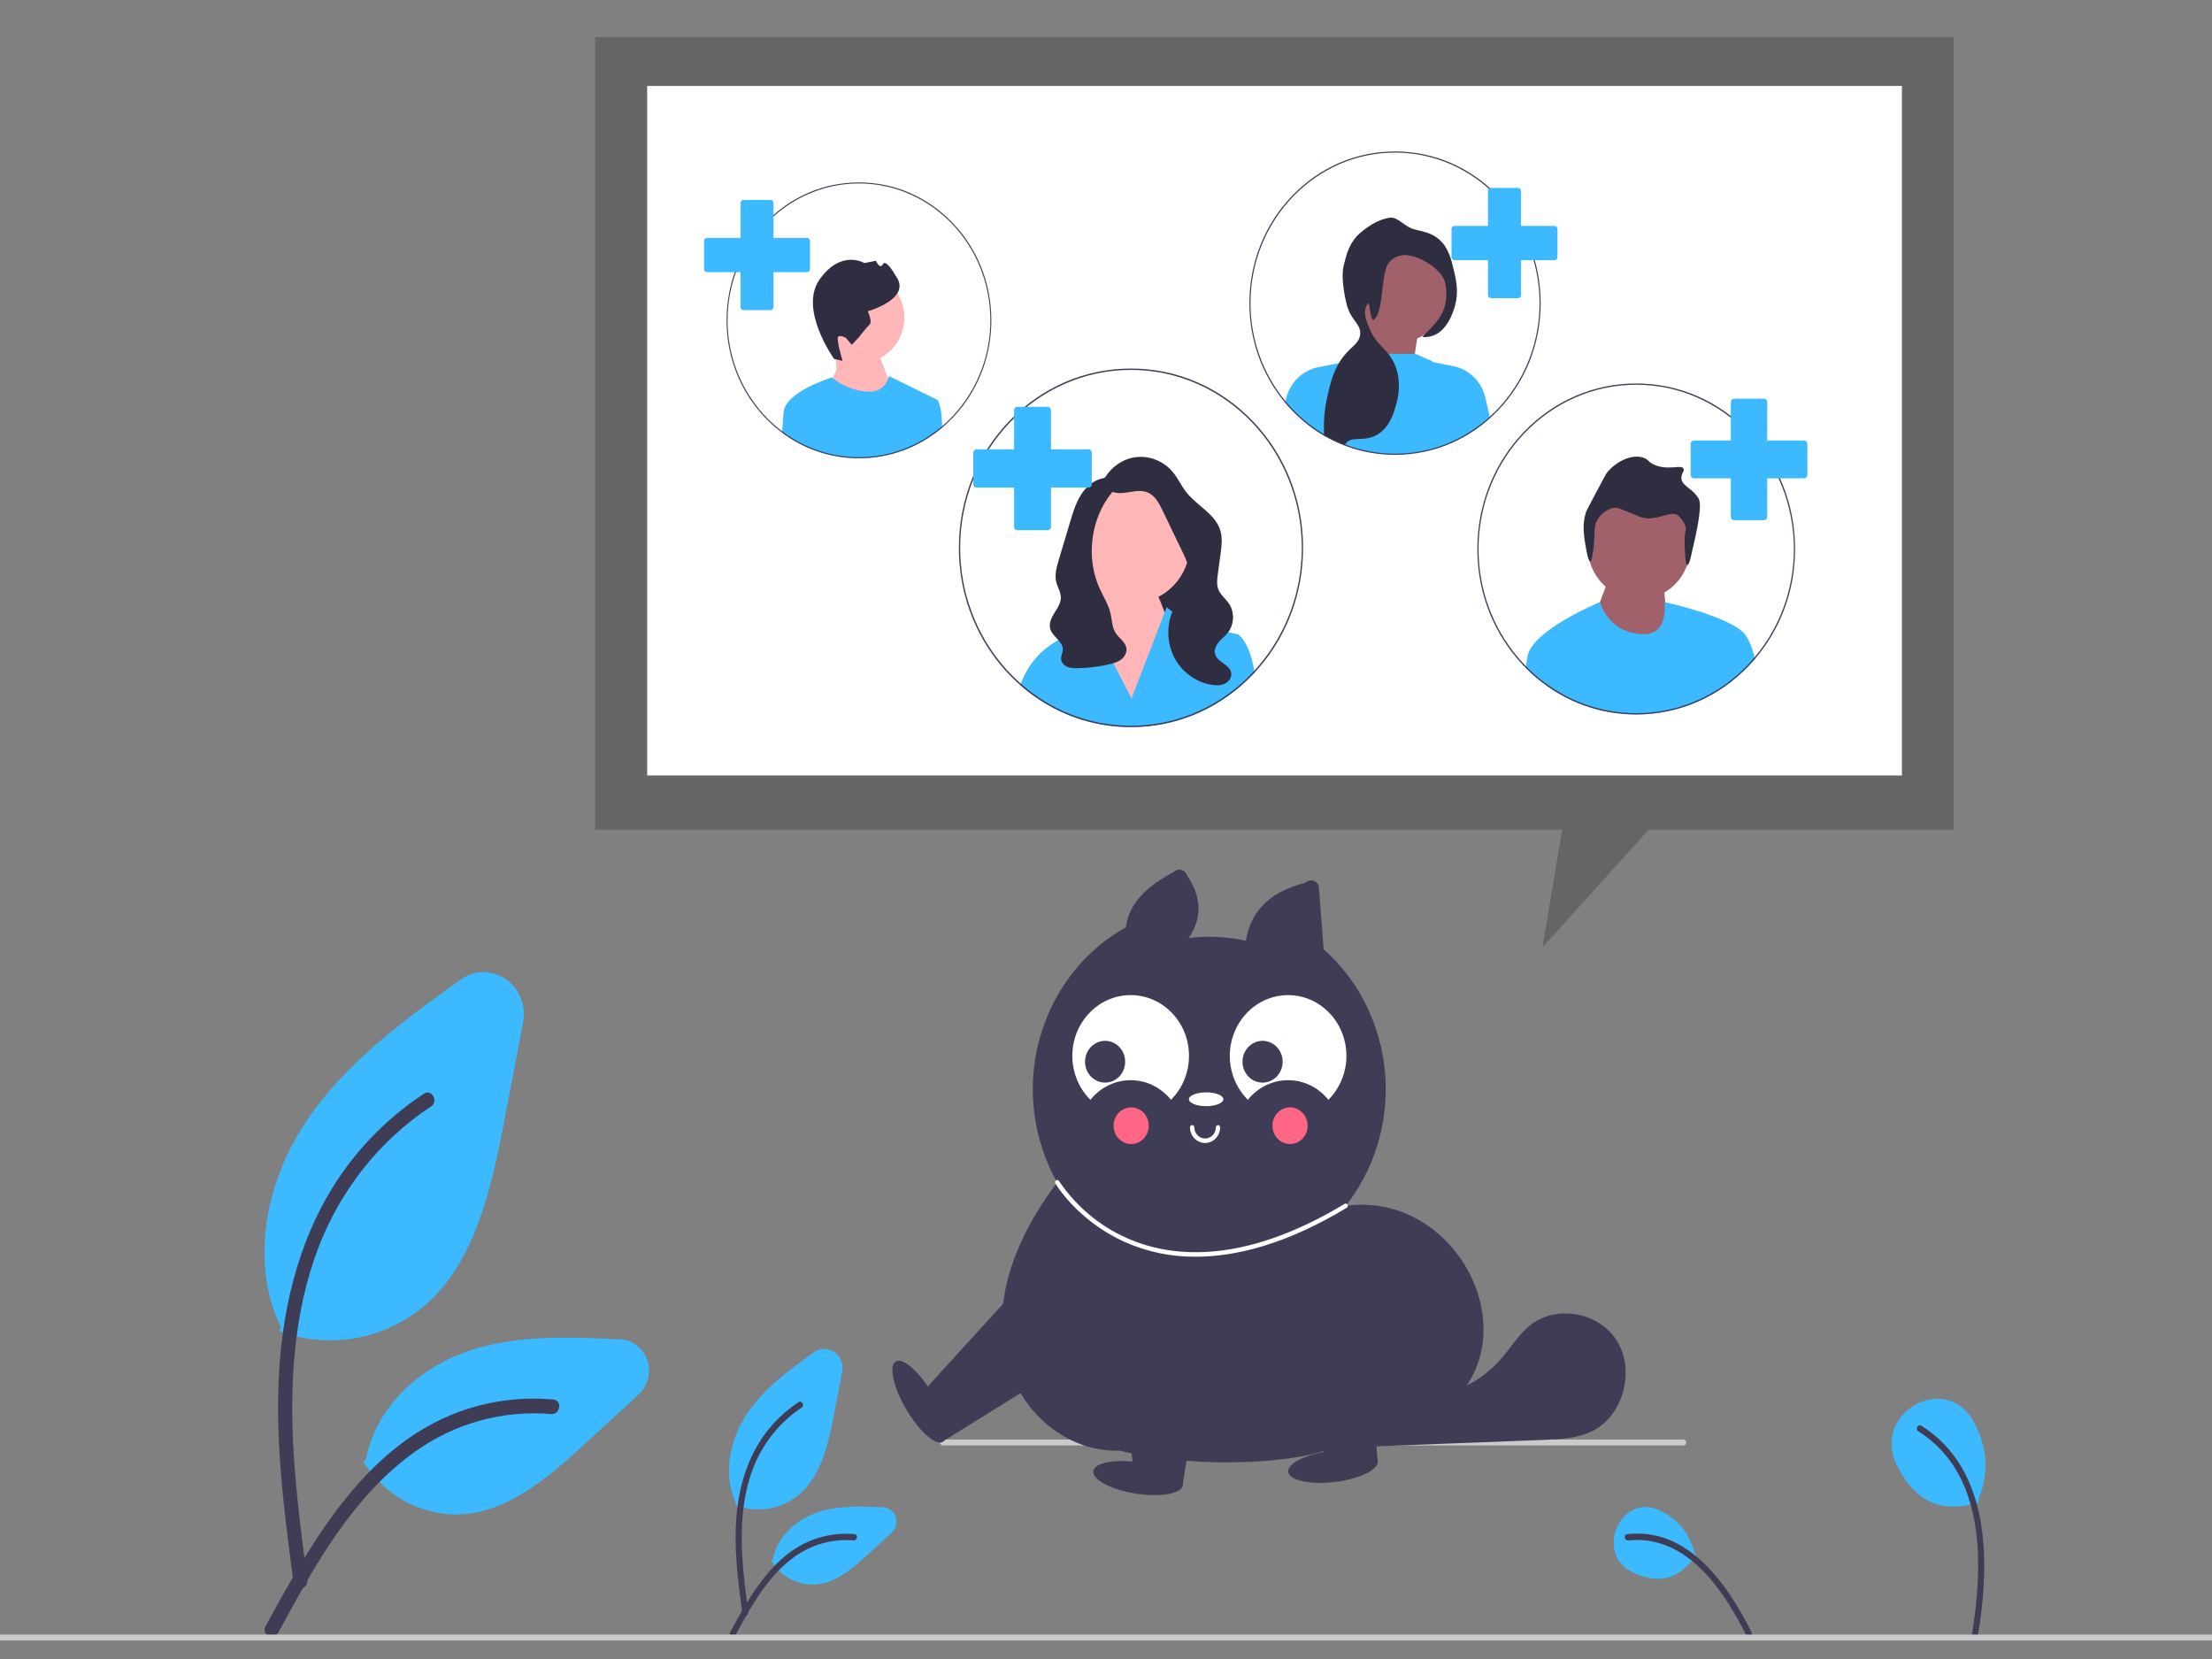 <?xml version="1.0" encoding="UTF-8" standalone="no" ?>
<!DOCTYPE svg PUBLIC "-//W3C//DTD SVG 1.1//EN" "http://www.w3.org/Graphics/SVG/1.1/DTD/svg11.dtd">
<svg xmlns="http://www.w3.org/2000/svg" xmlns:xlink="http://www.w3.org/1999/xlink" version="1.1" width="640" height="480" viewBox="0 0 640 480" xml:space="preserve">
<rect x="0" y="0" width="640" height="480" fill="#808080" stroke="none"/>
<desc>Created with Fabric.js 3.6.6</desc>
<defs>
</defs>
<g transform="matrix(0.72 0 0 0.75 321.43 156.95)"  >
<g style=""   >
		<g transform="matrix(1 0 0 1 0 0)" id="867155"  >
<rect style="stroke: none; stroke-width: 1; stroke-dasharray: none; stroke-linecap: butt; stroke-dashoffset: 0; stroke-linejoin: miter; stroke-miterlimit: 4; fill: rgb(255,255,255); fill-rule: nonzero; opacity: 1; visibility: hidden;" vector-effect="non-scaling-stroke"  x="-540" y="-540" rx="0" ry="0" width="1080" height="1080" />
</g>
		<g transform="matrix(1.14 0 0 1.14 -288.03 236.8)"  >
<path style="stroke: none; stroke-width: 1; stroke-dasharray: none; stroke-linecap: butt; stroke-dashoffset: 0; stroke-linejoin: miter; stroke-miterlimit: 4; fill: rgb(60,185,255); fill-rule: nonzero; opacity: 1;" vector-effect="non-scaling-stroke"  transform=" translate(-349.04, -416.39)" d="M 326.441 478.691 C 320.534 478.696 314.668 477.701 309.094 475.746 L 308.679 475.601 L 309.021 474.002 C 298.932 454.241 302.416 427.082 317.92 404.75 C 332.024 384.433 353.504 369.643 372.453 356.597 L 372.453 356.597 C 377.225 353.311 383.512 353.245 388.351 356.431 C 393.19 359.617 395.614 365.418 394.482 371.099 L 387.783 404.724 C 382.906 429.209 377.107 452.38 359.944 466.785 C 350.483 474.498 338.647 478.704 326.441 478.691 Z" stroke-linecap="round" />
</g>
		<g transform="matrix(1.14 0 0 1.14 -303.27 307.86)"  >
<path style="stroke: none; stroke-width: 1; stroke-dasharray: none; stroke-linecap: butt; stroke-dashoffset: 0; stroke-linejoin: miter; stroke-miterlimit: 4; fill: rgb(63,61,86); fill-rule: nonzero; opacity: 1;" vector-effect="non-scaling-stroke"  transform=" translate(-335.66, -478.71)" d="M 313.563 560.805 C 310.055 535.252 306.447 509.369 308.913 483.543 C 311.098 460.605 318.096 438.206 332.343 419.833 C 339.905 410.101 349.107 401.762 359.535 395.192 C 362.253 393.476 364.756 397.784 362.049 399.493 C 344.006 410.895 330.05 427.733 322.193 447.579 C 313.516 469.648 312.123 493.706 313.617 517.149 C 314.521 531.326 316.441 545.41 318.369 559.478 C 318.685 560.798 317.924 562.137 316.628 562.542 C 315.303 562.899 313.937 562.123 313.564 560.801 Z" stroke-linecap="round" />
</g>
		<g transform="matrix(1.14 0 0 1.14 -243.02 340.87)"  >
<path style="stroke: none; stroke-width: 1; stroke-dasharray: none; stroke-linecap: butt; stroke-dashoffset: 0; stroke-linejoin: miter; stroke-miterlimit: 4; fill: rgb(60,185,255); fill-rule: nonzero; opacity: 1;" vector-effect="non-scaling-stroke"  transform=" translate(-388.5, -507.67)" d="M 370.916 537.599 C 357.826 537.565 345.619 530.99 338.39 520.077 L 338.147 519.708 L 339.12 518.883 C 342.047 502.79 356.225 488.42 375.296 482.238 C 392.627 476.621 411.825 477.539 428.757 478.353 L 428.757 478.353 C 433.071 478.559 436.828 481.359 438.259 485.433 C 439.69 489.507 438.509 494.043 435.271 496.9 L 416.352 513.606 C 402.558 525.789 388.808 536.79 372.284 537.573 C 371.828 537.59 371.37 537.599 370.916 537.599 Z" stroke-linecap="round" />
</g>
		<g transform="matrix(1.14 0 0 1.14 -280.92 376.15)"  >
<path style="stroke: none; stroke-width: 1; stroke-dasharray: none; stroke-linecap: butt; stroke-dashoffset: 0; stroke-linejoin: miter; stroke-miterlimit: 4; fill: rgb(63,61,86); fill-rule: nonzero; opacity: 1;" vector-effect="non-scaling-stroke"  transform=" translate(-355.26, -538.62)" d="M 303.649 575.494 C 320.534 545.617 340.118 512.412 375.115 501.798 C 384.845 498.857 395.048 497.804 405.173 498.694 C 408.365 498.97 407.568 503.889 404.383 503.615 C 387.409 502.206 370.469 506.688 356.413 516.306 C 342.887 525.513 332.355 538.313 323.442 551.886 C 317.982 560.201 313.091 568.868 308.2 577.523 C 306.638 580.289 302.068 578.292 303.649 575.494 Z" stroke-linecap="round" />
</g>
		<g transform="matrix(1.14 0 0 1.14 -130.68 342.08)"  >
<path style="stroke: none; stroke-width: 1; stroke-dasharray: none; stroke-linecap: butt; stroke-dashoffset: 0; stroke-linejoin: miter; stroke-miterlimit: 4; fill: rgb(60,185,255); fill-rule: nonzero; opacity: 1;" vector-effect="non-scaling-stroke"  transform=" translate(-487.05, -508.73)" d="M 477.299 535.904 C 474.718 535.907 472.154 535.471 469.718 534.617 L 469.303 534.472 L 469.482 533.636 C 465.137 525.023 466.661 513.235 473.389 503.545 C 479.505 494.733 488.799 488.335 496.997 482.69 L 496.997 482.69 C 499.152 481.207 501.991 481.177 504.176 482.616 C 506.361 484.054 507.456 486.674 506.945 489.239 L 504.054 503.752 C 501.938 514.372 499.42 524.424 491.942 530.699 C 487.808 534.071 482.634 535.91 477.299 535.904 Z" stroke-linecap="round" />
</g>
		<g transform="matrix(1.14 0 0 1.14 -137.27 372.74)"  >
<path style="stroke: none; stroke-width: 1; stroke-dasharray: none; stroke-linecap: butt; stroke-dashoffset: 0; stroke-linejoin: miter; stroke-miterlimit: 4; fill: rgb(63,61,86); fill-rule: nonzero; opacity: 1;" vector-effect="non-scaling-stroke"  transform=" translate(-481.28, -535.63)" d="M 471.741 571.061 C 470.227 560.032 468.67 548.861 469.734 537.714 C 470.678 527.815 473.698 518.147 479.847 510.217 C 483.111 506.017 487.082 502.418 491.583 499.582 C 492.756 498.842 493.836 500.701 492.668 501.439 C 484.881 506.36 478.857 513.627 475.466 522.193 C 471.721 531.717 471.12 542.101 471.765 552.219 C 472.155 558.338 472.983 564.417 473.815 570.488 C 473.952 571.058 473.624 571.636 473.064 571.81 C 472.492 571.965 471.903 571.63 471.742 571.059 Z" stroke-linecap="round" />
</g>
		<g transform="matrix(1.14 0 0 1.14 -111.32 386.98)"  >
<path style="stroke: none; stroke-width: 1; stroke-dasharray: none; stroke-linecap: butt; stroke-dashoffset: 0; stroke-linejoin: miter; stroke-miterlimit: 4; fill: rgb(60,185,255); fill-rule: nonzero; opacity: 1;" vector-effect="non-scaling-stroke"  transform=" translate(-504.04, -548.13)" d="M 496.496 561.329 C 490.75 561.315 485.392 558.429 482.219 553.639 L 481.976 553.27 L 482.511 552.815 C 483.833 545.809 490.009 539.567 498.298 536.881 C 505.828 534.44 514.138 534.838 521.473 535.19 C 523.45 535.285 525.172 536.568 525.828 538.436 C 526.484 540.304 525.943 542.382 524.459 543.692 L 516.293 550.902 C 510.3 556.195 504.323 560.976 497.1 561.317 C 496.898 561.325 496.697 561.329 496.496 561.329 Z" stroke-linecap="round" />
</g>
		<g transform="matrix(1.14 0 0 1.14 -127.61 402.21)"  >
<path style="stroke: none; stroke-width: 1; stroke-dasharray: none; stroke-linecap: butt; stroke-dashoffset: 0; stroke-linejoin: miter; stroke-miterlimit: 4; fill: rgb(63,61,86); fill-rule: nonzero; opacity: 1;" vector-effect="non-scaling-stroke"  transform=" translate(-489.74, -561.49)" d="M 467.462 577.4 C 474.75 564.505 483.203 550.174 498.307 545.594 C 502.507 544.324 506.91 543.87 511.28 544.254 C 512.658 544.373 512.314 546.496 510.939 546.378 C 503.613 545.769 496.302 547.704 490.235 551.855 C 484.397 555.829 479.852 561.353 476.005 567.211 C 473.648 570.8 471.538 574.541 469.427 578.276 C 468.752 579.47 466.78 578.608 467.462 577.4 Z" stroke-linecap="round" />
</g>
		<g transform="matrix(1.14 0 0 1.14 332.56 351.16)"  >
<path style="stroke: none; stroke-width: 1; stroke-dasharray: none; stroke-linecap: butt; stroke-dashoffset: 0; stroke-linejoin: miter; stroke-miterlimit: 4; fill: rgb(60,185,255); fill-rule: nonzero; opacity: 1;" vector-effect="non-scaling-stroke"  transform=" translate(-893.4, -516.71)" d="M 898.666 534.938 C 890.018 534.938 883.426 530.268 878.651 520.821 C 874.074 511.765 878.821 503.945 885.169 500.513 C 891.531 497.072 900.692 497.382 905.771 506.186 L 905.771 506.186 C 910.721 514.765 911.289 523.656 907.46 532.617 L 907.649 533.497 L 907.2 533.626 C 904.43 534.459 901.558 534.9 898.666 534.938 Z" stroke-linecap="round" />
</g>
		<g transform="matrix(1.14 0 0 1.14 337.4 381.84)"  >
<path style="stroke: none; stroke-width: 1; stroke-dasharray: none; stroke-linecap: butt; stroke-dashoffset: 0; stroke-linejoin: miter; stroke-miterlimit: 4; fill: rgb(63,61,86); fill-rule: nonzero; opacity: 1;" vector-effect="non-scaling-stroke"  transform=" translate(-897.64, -543.61)" d="M 907.205 579.061 C 911.627 554.047 911.906 522.366 887.362 507.582 C 886.19 506.842 885.11 508.701 886.278 509.439 C 909.975 523.771 909.271 554.377 905.13 578.488 C 904.996 579.052 905.332 579.621 905.891 579.775 C 906.45 579.929 907.03 579.612 907.204 579.059 Z" stroke-linecap="round" />
</g>
		<g transform="matrix(1.14 0 0 1.14 218.61 385.96)"  >
<path style="stroke: none; stroke-width: 1; stroke-dasharray: none; stroke-linecap: butt; stroke-dashoffset: 0; stroke-linejoin: miter; stroke-miterlimit: 4; fill: rgb(60,185,255); fill-rule: nonzero; opacity: 1;" vector-effect="non-scaling-stroke"  transform=" translate(-793.45, -547.22)" d="M 794.383 559.358 C 791.293 559.275 788.26 558.511 785.499 557.121 C 778.541 553.856 777.785 546.997 780.026 542.006 C 782.243 537.07 787.814 533.125 794.808 536.128 C 801.161 538.66 805.873 544.142 807.421 550.804 L 807.991 551.286 L 807.71 551.663 C 803.881 556.803 799.477 559.358 794.383 559.358 Z" stroke-linecap="round" />
</g>
		<g transform="matrix(1.14 0 0 1.14 232.02 402.18)"  >
<path style="stroke: none; stroke-width: 1; stroke-dasharray: none; stroke-linecap: butt; stroke-dashoffset: 0; stroke-linejoin: miter; stroke-miterlimit: 4; fill: rgb(63,61,86); fill-rule: nonzero; opacity: 1;" vector-effect="non-scaling-stroke"  transform=" translate(-805.21, -561.45)" d="M 827.484 577.4 C 818.775 560.728 804.867 541.874 783.665 544.255 C 782.288 544.373 782.632 546.496 784.007 546.378 C 804.146 544.294 817.249 562.406 825.519 578.277 C 826.194 579.47 828.166 578.608 827.484 577.4 Z" stroke-linecap="round" />
</g>
		<g transform="matrix(1.14 0 0 1.14 -1.95 422.46)"  >
<path style="stroke: none; stroke-width: 1; stroke-dasharray: none; stroke-linecap: butt; stroke-dashoffset: 0; stroke-linejoin: miter; stroke-miterlimit: 4; fill: rgb(202,202,202); fill-rule: nonzero; opacity: 1;" vector-effect="non-scaling-stroke"  transform=" translate(-599.97, -579.24)" d="M 991.473 580.242 L 208.473 580.242 C 207.921 580.242 207.473 579.794 207.473 579.242 C 207.473 578.69 207.921 578.242 208.473 578.242 L 991.473 578.242 C 992.025 578.242 992.473 578.69 992.473 579.242 C 992.473 579.794 992.025 580.242 991.473 580.242 Z" stroke-linecap="round" />
</g>
		<g transform="matrix(1.14 0 0 1.14 81.27 347.22)"  >
<path style="stroke: none; stroke-width: 1; stroke-dasharray: none; stroke-linecap: butt; stroke-dashoffset: 0; stroke-linejoin: miter; stroke-miterlimit: 4; fill: rgb(202,202,202); fill-rule: nonzero; opacity: 1;" vector-effect="non-scaling-stroke"  transform=" translate(-672.97, -513.24)" d="M 803.473 514.242 L 542.473 514.242 C 541.921 514.242 541.473 513.794 541.473 513.242 C 541.473 512.69 541.921 512.242 542.473 512.242 L 803.473 512.242 C 804.025 512.242 804.473 512.69 804.473 513.242 C 804.473 513.794 804.025 514.242 803.473 514.242 Z" stroke-linecap="round" />
</g>
		<g transform="matrix(1.14 0 0 1.14 39.52 204.04)"  >
<path style="stroke: none; stroke-width: 1; stroke-dasharray: none; stroke-linecap: butt; stroke-dashoffset: 0; stroke-linejoin: miter; stroke-miterlimit: 4; fill: rgb(63,61,86); fill-rule: nonzero; opacity: 1;" vector-effect="non-scaling-stroke"  transform=" translate(-636.35, -387.66)" d="M 676.659 346.33 L 674.941 324.939 C 674.61 324.011 673.831 323.314 672.872 323.089 C 671.913 322.864 670.905 323.142 670.197 323.826 C 656.405 327.21 650.84 334.41 649.246 343.453 C 642.628 342.05 635.824 341.744 629.107 342.547 C 633.955 335.646 633.621 328.613 628.578 321.46 C 628.289 320.508 627.534 319.771 626.576 319.506 C 625.618 319.242 624.591 319.486 623.855 320.154 C 614.527 324.869 608.002 330.745 606.951 338.887 C 582.902 351.784 570.068 378.849 575.3 405.631 C 580.533 432.413 602.61 452.658 629.744 455.556 C 656.879 458.453 682.733 443.327 693.503 418.253 C 704.272 393.18 697.442 364.015 676.659 346.33 Z" stroke-linecap="round" />
</g>
		<g transform="matrix(1.14 0 0 1.14 52.97 300.85)"  >
<path style="stroke: none; stroke-width: 1; stroke-dasharray: none; stroke-linecap: butt; stroke-dashoffset: 0; stroke-linejoin: miter; stroke-miterlimit: 4; fill: rgb(63,61,86); fill-rule: nonzero; opacity: 1;" vector-effect="non-scaling-stroke"  transform=" translate(-648.14, -472.57)" d="M 684.426 433.14 C 734.841 426.673 763.201 508.907 681.869 513.488 C 676.879 518.963 637.766 523.542 604.619 515.983 C 574.866 517.175 541.044 478.257 582.752 425.177 Z" stroke-linecap="round" />
</g>
		<g transform="matrix(1.14 0 0 1.14 56.83 327.55)"  >
<polyline style="stroke: none; stroke-width: 1; stroke-dasharray: none; stroke-linecap: butt; stroke-dashoffset: 0; stroke-linejoin: miter; stroke-miterlimit: 4; fill: rgb(63,61,86); fill-rule: nonzero; opacity: 1;" vector-effect="non-scaling-stroke"  points="-17.44,-20.42 -17.44,21.18 2.01,21.18 17.44,-21.18 " />
</g>
		<g transform="matrix(1.14 0 0 1.14 114.58 335.44)"  >
<path style="stroke: none; stroke-width: 1; stroke-dasharray: none; stroke-linecap: butt; stroke-dashoffset: 0; stroke-linejoin: miter; stroke-miterlimit: 4; fill: rgb(63,61,86); fill-rule: nonzero; opacity: 1;" vector-effect="non-scaling-stroke"  transform=" translate(-702.19, -502.91)" d="M 703.574 503.145 C 703.467 502.992 703.389 502.831 703.296 502.674 Q 702.054 502.719 700.811 502.765 Z" stroke-linecap="round" />
</g>
		<g transform="matrix(1.14 0 0 1.14 153.93 323.14)"  >
<path style="stroke: none; stroke-width: 1; stroke-dasharray: none; stroke-linecap: butt; stroke-dashoffset: 0; stroke-linejoin: miter; stroke-miterlimit: 4; fill: rgb(63,61,86); fill-rule: nonzero; opacity: 1;" vector-effect="non-scaling-stroke"  transform=" translate(-736.71, -492.12)" d="M 780.209 479.107 C 774 469.183 758.808 466.426 749.508 473.535 C 745.311 476.743 742.482 481.38 738.897 485.259 C 732.865 491.744 724.821 496.001 716.067 497.342 C 709.973 498.256 703.528 497.76 697.9 500.269 C 692.443 502.702 688.326 509.648 691.296 514.674 Q 722.717 513.516 754.138 512.358 C 760.164 512.136 766.405 511.861 771.794 509.154 C 782.254 503.899 786.418 489.031 780.209 479.107 Z" stroke-linecap="round" />
</g>
		<g transform="matrix(1.14 0 0 1.14 36.37 260.75)"  >
<path style="stroke: none; stroke-width: 1; stroke-dasharray: none; stroke-linecap: butt; stroke-dashoffset: 0; stroke-linejoin: miter; stroke-miterlimit: 4; fill: rgb(255,255,255); fill-rule: nonzero; opacity: 1;" vector-effect="non-scaling-stroke"  transform=" translate(-633.59, -437.39)" d="M 631.565 450.362 C 622.961 450.44 614.434 448.739 606.519 445.364 C 589.994 438.191 582.42 426.085 582.106 425.574 C 581.891 425.217 582.003 424.754 582.358 424.536 C 582.713 424.318 583.177 424.426 583.398 424.779 C 589.385 433.282 597.629 439.941 607.2 444.006 C 622.081 450.439 647.493 453.663 684.045 432.484 C 684.279 432.347 684.569 432.346 684.804 432.481 C 685.039 432.617 685.184 432.867 685.185 433.138 C 685.185 433.409 685.04 433.66 684.806 433.796 L 684.806 433.796 C 663.349 446.229 645.633 450.362 631.565 450.362 Z" stroke-linecap="round" />
</g>
		<g transform="matrix(1.14 0 0 1.14 37.82 228.21)"  >
<path style="stroke: none; stroke-width: 1; stroke-dasharray: none; stroke-linecap: butt; stroke-dashoffset: 0; stroke-linejoin: miter; stroke-miterlimit: 4; fill: rgb(255,255,255); fill-rule: nonzero; opacity: 1;" vector-effect="non-scaling-stroke"  transform=" translate(-634.85, -408.84)" d="M 634.854 411.875 C 631.924 411.872 629.549 409.497 629.546 406.567 C 629.548 406.149 629.887 405.812 630.304 405.812 C 630.722 405.812 631.06 406.149 631.063 406.567 C 631.066 408.658 632.762 410.352 634.854 410.352 C 636.946 410.352 638.642 408.658 638.646 406.567 C 638.648 406.149 638.987 405.812 639.404 405.812 C 639.821 405.812 640.16 406.149 640.162 406.567 C 640.159 409.497 637.784 411.872 634.854 411.875 Z" stroke-linecap="round" />
</g>
		<g transform="matrix(1.14 0 0 1.14 38.25 214.8)"  >
<ellipse style="stroke: none; stroke-width: 1; stroke-dasharray: none; stroke-linecap: butt; stroke-dashoffset: 0; stroke-linejoin: miter; stroke-miterlimit: 4; fill: rgb(255,255,255); fill-rule: nonzero; opacity: 1;" vector-effect="non-scaling-stroke"  cx="0" cy="0" rx="6.066" ry="2.333" />
</g>
		<g transform="matrix(1.14 0 0 1.14 7.93 194.81)"  >
<path style="stroke: none; stroke-width: 1; stroke-dasharray: none; stroke-linecap: butt; stroke-dashoffset: 0; stroke-linejoin: miter; stroke-miterlimit: 4; fill: rgb(255,255,255); fill-rule: nonzero; opacity: 1;" vector-effect="non-scaling-stroke"  transform=" translate(-608.64, -379.54)" d="M 594.442 397.259 C 597.957 393.052 603.156 390.62 608.638 390.62 C 614.12 390.62 619.319 393.052 622.834 397.259 C 631.046 389.419 631.348 376.406 623.508 368.193 C 615.668 359.981 602.655 359.678 594.442 367.519 C 586.23 375.359 585.928 388.372 593.768 396.584 Q 594.097 396.929 594.442 397.259 Z" stroke-linecap="round" />
</g>
		<g transform="matrix(1.14 0 0 1.14 71.2 194.81)"  >
<path style="stroke: none; stroke-width: 1; stroke-dasharray: none; stroke-linecap: butt; stroke-dashoffset: 0; stroke-linejoin: miter; stroke-miterlimit: 4; fill: rgb(255,255,255); fill-rule: nonzero; opacity: 1;" vector-effect="non-scaling-stroke"  transform=" translate(-664.15, -379.54)" d="M 649.95 397.259 C 653.464 393.052 658.663 390.62 664.145 390.62 C 669.627 390.62 674.827 393.052 678.341 397.259 C 684.355 391.517 686.319 382.718 683.316 374.964 C 680.313 367.21 672.935 362.029 664.622 361.836 C 656.309 361.643 648.699 366.477 645.34 374.083 C 641.98 381.689 643.533 390.57 649.275 396.584 L 649.275 396.584 L 649.275 396.584 Q 649.604 396.929 649.95 397.259 Z" stroke-linecap="round" />
</g>
		<g transform="matrix(1.14 0 0 1.14 -2.35 200.32)"  >
<circle style="stroke: none; stroke-width: 1; stroke-dasharray: none; stroke-linecap: butt; stroke-dashoffset: 0; stroke-linejoin: miter; stroke-miterlimit: 4; fill: rgb(63,61,86); fill-rule: nonzero; opacity: 1;" vector-effect="non-scaling-stroke"  cx="0" cy="0" r="7.072" />
</g>
		<g transform="matrix(1.14 0 0 1.14 60.93 200.32)"  >
<circle style="stroke: none; stroke-width: 1; stroke-dasharray: none; stroke-linecap: butt; stroke-dashoffset: 0; stroke-linejoin: miter; stroke-miterlimit: 4; fill: rgb(63,61,86); fill-rule: nonzero; opacity: 1;" vector-effect="non-scaling-stroke"  cx="0" cy="0" r="7.072" />
</g>
		<g transform="matrix(1.14 0 0 1.14 71.97 225)"  >
<circle style="stroke: none; stroke-width: 1; stroke-dasharray: none; stroke-linecap: butt; stroke-dashoffset: 0; stroke-linejoin: miter; stroke-miterlimit: 4; fill: rgb(255,101,132); fill-rule: nonzero; opacity: 1;" vector-effect="non-scaling-stroke"  cx="0" cy="0" r="6.197" />
</g>
		<g transform="matrix(1.14 0 0 1.14 8.13 225)"  >
<circle style="stroke: none; stroke-width: 1; stroke-dasharray: none; stroke-linecap: butt; stroke-dashoffset: 0; stroke-linejoin: miter; stroke-miterlimit: 4; fill: rgb(255,101,132); fill-rule: nonzero; opacity: 1;" vector-effect="non-scaling-stroke"  cx="0" cy="0" r="6.197" />
</g>
		<g transform="matrix(0.97 -0.6 0.6 0.97 -76.97 331.45)"  >
<ellipse style="stroke: none; stroke-width: 1; stroke-dasharray: none; stroke-linecap: butt; stroke-dashoffset: 0; stroke-linejoin: miter; stroke-miterlimit: 4; fill: rgb(63,61,86); fill-rule: nonzero; opacity: 1;" vector-effect="non-scaling-stroke"  cx="0" cy="0" rx="5.308" ry="15.924" />
</g>
		<g transform="matrix(1.14 0 0 1.14 -53.77 317.5)"  >
<polyline style="stroke: none; stroke-width: 1; stroke-dasharray: none; stroke-linecap: butt; stroke-dashoffset: 0; stroke-linejoin: miter; stroke-miterlimit: 4; fill: rgb(63,61,86); fill-rule: nonzero; opacity: 1;" vector-effect="non-scaling-stroke"  points="13.43,-25.38 -20.35,10.21 -11.54,25.38 20.35,6.32 " />
</g>
		<g transform="matrix(0.17 -1.13 1.13 0.17 10.94 360.94)"  >
<ellipse style="stroke: none; stroke-width: 1; stroke-dasharray: none; stroke-linecap: butt; stroke-dashoffset: 0; stroke-linejoin: miter; stroke-miterlimit: 4; fill: rgb(63,61,86); fill-rule: nonzero; opacity: 1;" vector-effect="non-scaling-stroke"  cx="0" cy="0" rx="5.308" ry="15.924" />
</g>
		<g transform="matrix(1.14 0 0 1.14 19.53 333.69)"  >
<polyline style="stroke: none; stroke-width: 1; stroke-dasharray: none; stroke-linecap: butt; stroke-dashoffset: 0; stroke-linejoin: miter; stroke-miterlimit: 4; fill: rgb(63,61,86); fill-rule: nonzero; opacity: 1;" vector-effect="non-scaling-stroke"  points="-14.32,-26.19 -9.08,22.61 8.15,26.19 14.32,-10.93 " />
</g>
		<g transform="matrix(1.13 -0.13 0.13 1.13 89.24 356.45)"  >
<ellipse style="stroke: none; stroke-width: 1; stroke-dasharray: none; stroke-linecap: butt; stroke-dashoffset: 0; stroke-linejoin: miter; stroke-miterlimit: 4; fill: rgb(63,61,86); fill-rule: nonzero; opacity: 1;" vector-effect="non-scaling-stroke"  cx="0" cy="0" rx="15.924" ry="5.308" />
</g>
		<g transform="matrix(1.14 0 0 1.14 87.28 329.28)"  >
<polyline style="stroke: none; stroke-width: 1; stroke-dasharray: none; stroke-linecap: butt; stroke-dashoffset: 0; stroke-linejoin: miter; stroke-miterlimit: 4; fill: rgb(63,61,86); fill-rule: nonzero; opacity: 1;" vector-effect="non-scaling-stroke"  points="-17.47,-22.95 -0.11,22.95 17.47,22.07 14.08,-15.4 " />
</g>
		<g transform="matrix(8.25 0 0 4.62 65.7 -42.07)" id="4477070"  >
<rect style="stroke: rgb(0,0,0); stroke-width: 0; stroke-dasharray: none; stroke-linecap: butt; stroke-dashoffset: 0; stroke-linejoin: miter; stroke-miterlimit: 4; fill: rgb(101,101,101); fill-rule: nonzero; opacity: 1;" vector-effect="non-scaling-stroke"  x="-33.085" y="-33.085" rx="0" ry="0" width="66.17" height="66.17" />
</g>
		<g transform="matrix(-0.56 -0.28 0.54 -1.08 190.9 121.21)" id="afd32c22-f69d-49ac-b828-d43205ccf018"  >
<polygon style="stroke: rgb(0,0,0); stroke-width: 0; stroke-dasharray: none; stroke-linecap: butt; stroke-dashoffset: 0; stroke-linejoin: miter; stroke-miterlimit: 4; fill: rgb(101,101,101); fill-rule: nonzero; opacity: 1;" vector-effect="non-scaling-stroke"  points="-37.43,32.41 0,-32.41 37.43,32.41 " />
</g>
		<g transform="matrix(7.62 0 0 4.02 65.75 -43.11)" id="4"  >
<rect style="stroke: rgb(0,0,0); stroke-width: 0; stroke-dasharray: none; stroke-linecap: butt; stroke-dashoffset: 0; stroke-linejoin: miter; stroke-miterlimit: 4; fill: rgb(255,255,255); fill-rule: nonzero; opacity: 1;" vector-effect="non-scaling-stroke"  x="-33.085" y="-33.085" rx="0" ry="0" width="66.17" height="66.17" />
</g>
		<g transform="matrix(0.24 0 0 0.24 212.22 1.29)"  >
<circle style="stroke: none; stroke-width: 1; stroke-dasharray: none; stroke-linecap: butt; stroke-dashoffset: 0; stroke-linejoin: miter; stroke-miterlimit: 4; fill: rgb(160,97,106); fill-rule: nonzero; opacity: 1;" vector-effect="non-scaling-stroke"  cx="0" cy="0" r="86.349" />
</g>
		<g transform="matrix(0.24 0 0 0.24 209.59 24.71)"  >
<polygon style="stroke: none; stroke-width: 1; stroke-dasharray: none; stroke-linecap: butt; stroke-dashoffset: 0; stroke-linejoin: miter; stroke-miterlimit: 4; fill: rgb(160,97,106); fill-rule: nonzero; opacity: 1;" vector-effect="non-scaling-stroke"  points="-60.5,8.09 -42.5,-37.91 50.5,-51.91 60.5,49.91 -33.5,51.91 -60.5,8.09 " />
</g>
		<g transform="matrix(0.24 0 0 0.24 213.31 -12.17)"  >
<path style="stroke: none; stroke-width: 1; stroke-dasharray: none; stroke-linecap: butt; stroke-dashoffset: 0; stroke-linejoin: miter; stroke-miterlimit: 4; fill: rgb(47,46,65); fill-rule: nonzero; opacity: 1;" vector-effect="non-scaling-stroke"  transform=" translate(-275.3, -204.85)" d="M 357.944 276.861 C 356.824 281.351 354.558 292.041 351.021 292.094 C 348.13 292.136 345.364 245.759 348.251 238.088 C 351.568 229.275 342.852 218.127 336.287 212.405 C 324.483 202.115 298.28 224.209 271.636 214.201 C 270.93 213.936 271.07 213.966 262.657 210.609 C 236.767 200.279 235.406 199.981 233.923 199.834 C 221.372 198.592 206.056 208.862 199.801 221.384 C 193.3 234.401 198.732 245.565 192.618 277.056 C 191.905 280.727 190.786 285.958 189.026 286.035 C 185.808 286.176 182.666 268.987 181.843 264.485 C 178.395 245.623 175.07 227.438 181.843 207.017 C 182.581 204.79 187.134 196.523 196.209 180.079 C 209.284 156.391 215.86 144.502 217.76 142.366 C 231.388 127.04 256.196 113.059 277.023 119.02 C 287.55 122.033 285.663 126.877 298.574 131.591 C 321.582 139.991 341.579 129.718 345.266 136.978 C 347.22 140.824 341.754 143.995 341.675 151.345 C 341.539 163.957 357.489 167.601 366.817 180.079 C 371.831 186.787 380.414 186.859 357.944 276.861 L 357.944 276.861 Z" stroke-linecap="round" />
</g>
		<g transform="matrix(0.24 0 0 0.24 212.75 44.68)"  >
<path style="stroke: none; stroke-width: 1; stroke-dasharray: none; stroke-linecap: butt; stroke-dashoffset: 0; stroke-linejoin: miter; stroke-miterlimit: 4; fill: rgb(60,185,255); fill-rule: nonzero; opacity: 1;" vector-effect="non-scaling-stroke"  transform=" translate(-272.98, -441.72)" d="M 464.92 442.61 C 461.44 446.521 457.83 450.351 454.09 454.091 C 403.85 504.33 337.05 532 266 532 C 204.59 532 146.36 511.33 99.25 473.28 C 99.22 473.261 99.2 473.24 99.17 473.21 C 92.92 468.171 86.87 462.811 81.03 457.15 C 81.14 456.271 81.26 455.4 81.39 454.54 C 82.21 448.74 83.12 443.21 84.14 438.12 C 92.49 396.4 202.36 352.601 205.22 351.46 C 205.26 351.45 205.28 351.44 205.28 351.44 C 205.28 351.44 219.42 403.561 280.01 402.891 C 321.28 402.44 313.28 351.44 313.28 351.44 C 313.28 351.44 313.78 351.54 314.72 351.74 C 326.64 354.27 409.4 372.45 442.05 397.261 C 452 404.82 459.14 420.921 464.27 440.12 C 464.49 440.94 464.7 441.78 464.92 442.61 Z" stroke-linecap="round" />
</g>
		<g transform="matrix(0.24 0 0 0.24 211.08 2.51)"  >
<path style="stroke: none; stroke-width: 1; stroke-dasharray: none; stroke-linecap: butt; stroke-dashoffset: 0; stroke-linejoin: miter; stroke-miterlimit: 4; fill: rgb(63,61,86); fill-rule: nonzero; opacity: 1;" vector-effect="non-scaling-stroke"  transform=" translate(-266, -266)" d="M 454.09 77.91 C 403.85 27.671 337.05 0 266 0 C 194.95 0 128.15 27.671 77.91 77.91 C 27.67 128.15 0 194.95 0 266 C 0 330.851 23.05 392.16 65.29 440.57 C 69.32 445.2 73.53 449.71 77.91 454.091 C 78.94 455.12 79.98 456.15 81.03 457.15 C 86.87 462.811 92.92 468.171 99.17 473.21 C 99.2 473.24 99.22 473.261 99.25 473.28 C 146.36 511.33 204.59 532 266 532 C 337.05 532 403.85 504.33 454.09 454.091 C 457.83 450.351 461.44 446.521 464.92 442.61 C 508.29 393.891 532 331.771 532 266 C 532 194.95 504.33 128.15 454.09 77.91 Z M 464.27 440.12 C 456.4 449.07 447.94 457.49 438.94 465.301 C 421.87 480.15 402.87 492.83 382.38 502.931 C 375.19 506.48 367.82 509.71 360.28 512.601 C 330.99 523.841 299.2 530 266 530 C 233.96 530 203.24 524.261 174.81 513.761 C 163.14 509.46 151.86 504.351 141.03 498.5 C 139.44 497.641 137.86 496.77 136.29 495.881 C 128.03 491.2 120.04 486.091 112.37 480.57 C 101.38 472.69 91.02 463.98 81.39 454.54 C 75.99 449.25 70.83 443.74 65.9 438.011 C 26.09 391.771 2 331.65 2 266 C 2 120.431 120.43 2 266 2 C 411.57 2 530 120.431 530 266 C 530 332.66 505.17 393.62 464.27 440.12 Z" stroke-linecap="round" />
</g>
		<g transform="matrix(0.2 0 0 0.2 -100.31 -86.7)"  >
<circle style="stroke: none; stroke-width: 1; stroke-dasharray: none; stroke-linecap: butt; stroke-dashoffset: 0; stroke-linejoin: miter; stroke-miterlimit: 4; fill: rgb(255,182,182); fill-rule: nonzero; opacity: 1;" vector-effect="non-scaling-stroke"  cx="0" cy="0" r="86.349" />
</g>
		<g transform="matrix(0.2 0 0 0.2 -99.92 -57.28)"  >
<polygon style="stroke: none; stroke-width: 1; stroke-dasharray: none; stroke-linecap: butt; stroke-dashoffset: 0; stroke-linejoin: miter; stroke-miterlimit: 4; fill: rgb(255,182,182); fill-rule: nonzero; opacity: 1;" vector-effect="non-scaling-stroke"  points="-51.5,-48 -55.4,-87.43 22.5,-102 68.5,10 -11.5,102 -68.5,-10 -51.5,-48 " />
</g>
		<g transform="matrix(0.2 0 0 0.2 -102.35 -89.55)"  >
<path style="stroke: none; stroke-width: 1; stroke-dasharray: none; stroke-linecap: butt; stroke-dashoffset: 0; stroke-linejoin: miter; stroke-miterlimit: 4; fill: rgb(47,46,65); fill-rule: nonzero; opacity: 1;" vector-effect="non-scaling-stroke"  transform=" translate(-260.55, -246.7)" d="M 216.037 340.357 L 233.069 344.205 C 233.069 344.205 219.68 301.751 224.225 297.698 C 228.769 293.645 239.905 300.031 239.905 300.031 L 251.607 313.151 L 265.861 298.639 C 265.861 298.639 281.336 279.396 287.395 273.992 C 293.454 268.588 283.721 248.529 283.721 248.529 C 283.721 248.529 373.613 224.289 340.164 180.689 C 340.164 180.689 320.553 146.504 314.167 157.64 C 307.781 168.776 300.165 151.09 300.165 151.09 L 276.912 155.512 C 276.912 155.512 231.017 128.452 187.458 186.342 C 143.899 244.232 216.037 340.357 216.037 340.357 L 216.037 340.357 Z" stroke-linecap="round" />
</g>
		<g transform="matrix(0.2 0 0 0.2 -100.01 -48.35)"  >
<path style="stroke: none; stroke-width: 1; stroke-dasharray: none; stroke-linecap: butt; stroke-dashoffset: 0; stroke-linejoin: miter; stroke-miterlimit: 4; fill: rgb(60,185,255); fill-rule: nonzero; opacity: 1;" vector-effect="non-scaling-stroke"  transform=" translate(-272.27, -452.69)" d="M 433.16 472.95 C 385.97 511.21 327.59 532 266 532 C 209.76 532 156.19 514.66 111.38 482.52 C 111.46 481.68 111.54 480.85 111.61 480.02 C 112.8 467.02 113.86 454.38 114.56 443.9 C 117.27 403.21 212.2 376.09 212.2 376.09 C 212.2 376.09 212.63 376.52 213.49 377.27 C 218.73 381.87 240 398.55 277.3 403.21 C 310.56 407.37 321.51 387.64 324.82 378.19 C 325.82 375.31 326.12 373.38 326.12 373.38 L 423.76 419.49 C 430.13 428.59 432.62 448.19 433.11 470.22 C 433.13 471.13 433.15 472.03 433.16 472.95 Z" stroke-linecap="round" />
</g>
		<g transform="matrix(0.2 0 0 0.2 -101.26 -85.69)"  >
<path style="stroke: none; stroke-width: 1; stroke-dasharray: none; stroke-linecap: butt; stroke-dashoffset: 0; stroke-linejoin: miter; stroke-miterlimit: 4; fill: rgb(63,61,86); fill-rule: nonzero; opacity: 1;" vector-effect="non-scaling-stroke"  transform=" translate(-266, -266)" d="M 454.09 77.91 C 403.85 27.67 337.05 0 266 0 C 194.95 0 128.15 27.67 77.91 77.91 C 27.67 128.15 0 194.95 0 266 C 0 330.85 23.05 392.16 65.29 440.57 C 69.32 445.2 73.53 449.71 77.91 454.09 C 78.94 455.12 79.98 456.15 81.03 457.15 C 83.83 459.86 86.68 462.51 89.58 465.08 C 91.34 466.65 93.12 468.19 94.92 469.7 C 96.33 470.89 97.74 472.06 99.17 473.21 C 99.2 473.24 99.22 473.26 99.25 473.28 C 103.22 476.48 107.26 479.56 111.38 482.52 C 156.19 514.66 209.76 532 266 532 C 327.59 532 385.97 511.21 433.16 472.95 C 437.01 469.83 440.78 466.59 444.48 463.24 C 447.75 460.28 450.95 457.23 454.09 454.09 C 455.08 453.1 456.07 452.1 457.04 451.09 C 459.74 448.31 462.36 445.48 464.92 442.61 C 508.29 393.89 532 331.77 532 266 C 532 194.95 504.33 128.15 454.09 77.91 Z M 464.27 440.12 C 461.77 442.96 459.21 445.76 456.59 448.49 C 452.51 452.74 448.3 456.86 443.95 460.83 C 442.3 462.35 440.63 463.83 438.94 465.3 C 437.02 466.97 435.08 468.61 433.11 470.22 C 417.58 482.97 400.57 493.97 382.38 502.93 C 375.19 506.48 367.82 509.71 360.28 512.6 C 330.99 523.84 299.2 530 266 530 C 233.96 530 203.24 524.26 174.81 513.76 C 163.14 509.46 151.86 504.35 141.03 498.5 C 139.44 497.64 137.86 496.77 136.29 495.88 C 128.03 491.2 120.04 486.09 112.37 480.57 C 112.12 480.39 111.86 480.2 111.61 480.02 C 106.15 476.08 100.84 471.93 95.71 467.57 C 93.83 465.98 91.97 464.37 90.14 462.72 C 87.16 460.07 84.24 457.34 81.39 454.54 C 75.99 449.25 70.83 443.74 65.9 438.01 C 26.09 391.77 2 331.65 2 266 C 2 120.43 120.43 2 266 2 C 411.57 2 530 120.43 530 266 C 530 332.66 505.17 393.62 464.27 440.12 Z" stroke-linecap="round" />
</g>
		<g transform="matrix(0.22 0 0 0.22 112.98 -77.49)"  >
<polygon style="stroke: none; stroke-width: 1; stroke-dasharray: none; stroke-linecap: butt; stroke-dashoffset: 0; stroke-linejoin: miter; stroke-miterlimit: 4; fill: rgb(160,97,106); fill-rule: nonzero; opacity: 1;" vector-effect="non-scaling-stroke"  points="36.4,53.81 49.06,-25.32 -36.4,-60.14 -49.06,60.14 36.4,53.81 " />
</g>
		<g transform="matrix(0.22 0 0 0.22 110.08 -53.38)"  >
<path style="stroke: none; stroke-width: 1; stroke-dasharray: none; stroke-linecap: butt; stroke-dashoffset: 0; stroke-linejoin: miter; stroke-miterlimit: 4; fill: rgb(60,185,255); fill-rule: nonzero; opacity: 1;" vector-effect="non-scaling-stroke"  transform=" translate(-247.45, -443.01)" d="M 382.947 504.165 C 375.609 507.742 368.132 510.971 360.543 513.836 C 345.365 519.58 329.698 523.913 313.626 526.806 C 297.917 529.643 281.788 531.082 265.66 531.082 C 243.871 531.082 222.208 528.469 201.258 523.297 C 193.054 521.286 184.78 518.826 176.646 515.96 C 175.794 515.653 174.927 515.346 174.075 515.037 C 163.984 511.377 154.061 507.086 144.515 502.236 C 143.229 501.594 141.944 500.936 140.658 500.237 C 139.233 499.511 137.821 498.742 136.395 497.945 C 134.578 496.953 132.775 495.918 130.972 494.87 C 124.935 491.376 118.995 487.602 113.321 483.676 L 112.943 483.425 C 112.608 483.187 112.273 482.963 111.951 482.726 C 112.161 481.622 112.357 480.614 112.538 479.72 C 113.237 476.213 113.698 474.284 113.698 474.284 L 151.964 395.235 L 162.628 373.209 L 167.827 371.07 L 207.1 354.928 L 303.088 354.928 L 333.374 367.451 C 333.374 367.451 333.528 368.024 333.835 369.128 C 336.854 379.96 354.464 441.454 381.787 501.621 C 382.164 502.459 382.556 503.312 382.947 504.165 L 382.947 504.165 Z" stroke-linecap="round" />
</g>
		<g transform="matrix(0.22 0 0 0.22 116.24 -96.64)"  >
<circle style="stroke: none; stroke-width: 1; stroke-dasharray: none; stroke-linecap: butt; stroke-dashoffset: 0; stroke-linejoin: miter; stroke-miterlimit: 4; fill: rgb(160,97,106); fill-rule: nonzero; opacity: 1;" vector-effect="non-scaling-stroke"  cx="0" cy="0" r="87.15" />
</g>
		<g transform="matrix(0.22 0 0 0.22 81.3 -55.08)"  >
<path style="stroke: none; stroke-width: 1; stroke-dasharray: none; stroke-linecap: butt; stroke-dashoffset: 0; stroke-linejoin: miter; stroke-miterlimit: 4; fill: rgb(60,185,255); fill-rule: nonzero; opacity: 1;" vector-effect="non-scaling-stroke"  transform=" translate(-116.63, -435.28)" d="M 167.98 370.32 L 167.83 371.07 L 141.26 497.4 L 141.03 498.5 L 140.66 500.24 C 139.23 499.51 137.82 498.74 136.4 497.95 C 134.58 496.95 132.78 495.92 130.97 494.87 C 124.94 491.38 119 487.6 113.32 483.68 L 112.94 483.42 C 112.61 483.19 112.27 482.96 111.95 482.73 C 107.61 479.7 103.38 476.54 99.25 473.28 C 99.22 473.26 99.2 473.24 99.17 473.21 C 91.8 467.27 84.7 460.88 77.91 454.09 C 73.53 449.71 69.32 445.2 65.29 440.57 L 65.9 438.01 L 65.96 437.75 L 66.72 434.49 C 73.48 405.94 96.35 384.03 125.16 378.51 L 163.44 371.18 L 167.98 370.32 Z" stroke-linecap="round" />
</g>
		<g transform="matrix(0.22 0 0 0.22 140.27 -53.8)"  >
<path style="stroke: none; stroke-width: 1; stroke-dasharray: none; stroke-linecap: butt; stroke-dashoffset: 0; stroke-linejoin: miter; stroke-miterlimit: 4; fill: rgb(60,185,255); fill-rule: nonzero; opacity: 1;" vector-effect="non-scaling-stroke"  transform=" translate(-384.67, -441.11)" d="M 439.396 467.225 C 428.117 476.827 416.028 485.521 403.268 493.152 C 402.024 493.907 400.752 494.646 399.481 495.388 C 394.058 498.519 388.537 501.439 382.947 504.165 C 375.609 507.742 368.132 510.971 360.543 513.836 L 359.956 511.068 L 329.95 368.387 L 333.835 369.128 L 372.772 376.591 C 401.577 382.112 424.456 404.026 431.206 432.579 L 438.655 464.123 L 439.396 467.225 L 439.396 467.225 Z" stroke-linecap="round" />
</g>
		<g transform="matrix(0.22 0 0 0.22 112.3 -81.43)"  >
<path style="stroke: none; stroke-width: 1; stroke-dasharray: none; stroke-linecap: butt; stroke-dashoffset: 0; stroke-linejoin: miter; stroke-miterlimit: 4; fill: rgb(47,46,65); fill-rule: nonzero; opacity: 1;" vector-effect="non-scaling-stroke"  transform=" translate(-257.54, -315.51)" d="M 375.819 269.674 C 373.555 278.116 362.164 315.838 332.996 323.776 C 327.266 325.341 313.598 327.144 317.218 323.776 C 318.042 323.007 318.839 322.252 319.635 321.511 C 351.291 291.743 364.205 273.546 358.307 233.155 C 354.561 207.439 311.907 184.085 287.91 181.764 C 277.791 180.787 264.877 184.21 256.352 193.03 C 242.278 207.564 244.598 252.177 236.799 278.382 C 234.703 285.397 231.894 291.1 227.855 294.551 C 225.339 296.704 223.732 293.965 222.544 289.478 C 220.014 279.946 219.357 262.491 215.765 267.424 C 205.381 281.722 215.276 300.673 218.267 307.983 C 218.882 309.479 219.511 310.917 220.14 312.288 L 220.14 312.301 C 220.503 313.083 220.88 313.867 221.244 314.608 L 221.244 314.621 C 231.223 334.97 243.214 342.251 253.78 354.928 C 257.931 359.889 261.858 365.661 265.366 373.377 C 267.77 378.66 269.503 383.971 270.691 389.183 C 276.743 415.319 269.559 439.064 267.616 445.521 C 263.549 458.967 256.561 482.068 236.059 495.108 C 210.314 511.489 186.821 497.051 175.584 512.606 C 175.444 512.788 175.318 512.969 175.193 513.151 C 174.773 513.78 174.396 514.409 174.075 515.037 C 163.984 511.377 154.061 507.086 144.515 502.236 C 143.229 501.593 141.944 500.936 140.658 500.237 C 139.232 499.511 137.821 498.742 136.395 497.945 C 136.339 496.855 136.283 495.766 136.241 494.661 C 135.417 475.751 136.661 454.969 141.371 434.242 C 144.39 421.007 147.381 407.883 151.964 395.235 C 154.956 386.99 158.617 378.939 163.439 371.182 C 167.297 364.949 171.88 358.897 177.443 353.083 C 189.658 340.323 200.518 334.999 202.237 321.525 C 204.696 302.294 184.669 296.509 177.443 267.424 C 172.51 247.536 167.352 218.872 172.356 199.556 C 177.08 181.304 181.189 165.469 194.899 149.955 C 198.197 146.237 225.269 120.382 256.631 116.133 C 271.082 114.191 283.969 132.695 301.439 136.678 C 321.522 141.249 333.024 143.862 344.261 152.457 C 363.255 166.964 368.607 188.655 373.569 208.809 C 377.454 224.574 382.486 244.965 375.819 269.674 L 375.819 269.674 Z" stroke-linecap="round" />
</g>
		<g transform="matrix(0.22 0 0 0.22 114.16 -92.32)"  >
<path style="stroke: none; stroke-width: 1; stroke-dasharray: none; stroke-linecap: butt; stroke-dashoffset: 0; stroke-linejoin: miter; stroke-miterlimit: 4; fill: rgb(63,61,86); fill-rule: nonzero; opacity: 1;" vector-effect="non-scaling-stroke"  transform=" translate(-266, -266)" d="M 454.09 77.91 C 403.85 27.67 337.05 0 266 0 C 194.95 0 128.15 27.67 77.91 77.91 C 27.67 128.15 0 194.95 0 266 C 0 330.85 23.05 392.16 65.29 440.57 C 69.32 445.2 73.53 449.71 77.91 454.09 C 84.7 460.88 91.8 467.27 99.17 473.21 C 99.2 473.24 99.22 473.26 99.25 473.28 C 146.36 511.33 204.59 532 266 532 C 337.05 532 403.85 504.33 454.09 454.09 C 504.33 403.85 532 337.05 532 266 C 532 194.95 504.33 128.15 454.09 77.91 Z M 438.94 465.3 C 421.87 480.15 402.87 492.83 382.38 502.93 C 375.19 506.48 367.82 509.71 360.28 512.6 C 330.99 523.84 299.2 530 266 530 C 233.96 530 203.24 524.26 174.81 513.76 C 163.14 509.46 151.86 504.35 141.03 498.5 C 139.44 497.64 137.86 496.77 136.29 495.88 C 128.03 491.2 120.04 486.09 112.37 480.57 C 95.23 468.27 79.62 453.97 65.9 438.01 C 26.09 391.77 2 331.65 2 266 C 2 120.43 120.43 2 266 2 C 411.57 2 530 120.43 530 266 C 530 345.48 494.7 416.87 438.94 465.3 Z" stroke-linecap="round" />
</g>
		<g transform="matrix(0.26 0 0 0.26 20.19 8.06)"  >
<polygon style="stroke: none; stroke-width: 1; stroke-dasharray: none; stroke-linecap: butt; stroke-dashoffset: 0; stroke-linejoin: miter; stroke-miterlimit: 4; fill: rgb(47,46,65); fill-rule: nonzero; opacity: 1;" vector-effect="non-scaling-stroke"  points="66.5,90 -66.5,90 -66.5,-90 48.5,-27 66.5,90 " />
</g>
		<g transform="matrix(0.26 0 0 0.26 9.29 0.75)"  >
<circle style="stroke: none; stroke-width: 1; stroke-dasharray: none; stroke-linecap: butt; stroke-dashoffset: 0; stroke-linejoin: miter; stroke-miterlimit: 4; fill: rgb(255,182,182); fill-rule: nonzero; opacity: 1;" vector-effect="non-scaling-stroke"  cx="0" cy="0" r="86.349" />
</g>
		<g transform="matrix(0.26 0 0 0.26 9.79 39)"  >
<polygon style="stroke: none; stroke-width: 1; stroke-dasharray: none; stroke-linecap: butt; stroke-dashoffset: 0; stroke-linejoin: miter; stroke-miterlimit: 4; fill: rgb(255,182,182); fill-rule: nonzero; opacity: 1;" vector-effect="non-scaling-stroke"  points="-51.5,-48 -55.4,-87.43 22.5,-102 68.5,10 -11.5,102 -68.5,-10 -51.5,-48 " />
</g>
		<g transform="matrix(0.26 0 0 0.26 10.64 48.1)"  >
<path style="stroke: none; stroke-width: 1; stroke-dasharray: none; stroke-linecap: butt; stroke-dashoffset: 0; stroke-linejoin: miter; stroke-miterlimit: 4; fill: rgb(60,185,255); fill-rule: nonzero; opacity: 1;" vector-effect="non-scaling-stroke"  transform=" translate(-275.98, -443.04)" d="M 457.04 451.09 C 456.07 452.1 455.08 453.1 454.09 454.09 C 450.95 457.23 447.75 460.28 444.48 463.24 C 395.48 507.68 332.61 532 266 532 C 204.59 532 146.36 511.33 99.25 473.28 C 99.22 473.26 99.2 473.24 99.17 473.21 C 97.74 472.06 96.33 470.89 94.92 469.7 C 95.17 468.98 95.44 468.27 95.71 467.57 C 110.86 428.1 140.78 408.79 158.94 400.34 C 167.94 396.15 174.05 394.62 174.05 394.62 L 195.37 356.22 L 210.38 384.22 L 221.44 404.86 L 266.82 489.53 L 305.97 392.05 L 318.1 361.83 L 321.21 354.09 L 336 365.6 L 350 376.49 L 378.19 382.71 L 401.06 387.76 L 432.12 394.62 C 444.68 404.85 452.32 424.31 456.59 448.49 C 456.75 449.35 456.9 450.22 457.04 451.09 Z" stroke-linecap="round" />
</g>
		<g transform="matrix(0.26 0 0 0.26 23.12 11.03)"  >
<path style="stroke: none; stroke-width: 1; stroke-dasharray: none; stroke-linecap: butt; stroke-dashoffset: 0; stroke-linejoin: miter; stroke-miterlimit: 4; fill: rgb(47,46,65); fill-rule: nonzero; opacity: 1;" vector-effect="non-scaling-stroke"  transform=" translate(-323.96, -300.46)" d="M 225.339 162.803 C 235.858 145.135 255.175 133.013 275.659 131.226 C 296.143 129.439 317.268 138.034 330.686 153.615 C 338.682 162.899 343.925 174.269 351.719 183.723 C 368.491 204.069 397.091 215.965 404.418 241.294 C 407.615 252.347 406.022 264.147 404.404 275.539 C 403.018 285.303 401.631 295.067 400.244 304.831 C 399.165 312.43 398.131 320.441 400.98 327.567 C 404.323 335.928 412.322 341.404 417.494 348.775 C 426.295 361.316 425.652 379.678 415.995 391.573 C 411.807 396.731 406.254 400.622 401.864 405.609 C 397.473 410.596 394.216 417.414 396.055 423.799 C 399.578 436.031 418.76 438.964 420.863 451.517 C 421.939 457.935 417.506 464.345 411.698 467.28 C 405.889 470.215 399.052 470.3 392.592 469.515 C 368.038 466.53 345.305 451.188 333.35 429.535 C 321.396 407.882 320.525 380.469 331.082 358.101 C 339.752 339.73 355.867 323.496 355.691 303.182 C 355.596 292.115 350.52 281.779 345.556 271.887 C 335.397 251.641 325.238 231.395 315.078 211.15 C 309.636 200.305 303.321 188.618 292.117 183.959 C 283.459 180.358 273.634 181.755 264.373 183.227 C 255.112 184.7 245.301 186.134 236.617 182.596 C 227.932 179.058 221.37 168.546 225.508 160.131" stroke-linecap="round" />
</g>
		<g transform="matrix(0.26 0 0 0.26 -9.17 11.74)"  >
<path style="stroke: none; stroke-width: 1; stroke-dasharray: none; stroke-linecap: butt; stroke-dashoffset: 0; stroke-linejoin: miter; stroke-miterlimit: 4; fill: rgb(47,46,65); fill-rule: nonzero; opacity: 1;" vector-effect="non-scaling-stroke"  transform=" translate(-199.75, -303.21)" d="M 240.471 163.726 C 223.789 158.234 205.074 167.05 193.78 180.5 C 182.486 193.95 177.007 211.206 171.788 227.976 C 168.799 237.582 165.809 247.188 162.82 256.794 C 160.007 265.83 157.195 274.866 154.383 283.902 C 151.075 294.531 147.74 305.823 150.455 316.618 C 152.417 324.423 157.467 331.509 157.576 339.556 C 157.69 347.962 152.426 355.341 147.813 362.369 C 143.199 369.396 138.869 377.746 141.067 385.86 C 144.41 398.202 161.569 404.986 160.628 417.737 C 160.314 421.993 157.853 425.929 157.898 430.196 C 157.955 435.626 162.206 440.317 167.186 442.48 C 172.165 444.643 177.767 444.76 183.196 444.665 C 199.847 444.372 216.468 442.395 232.724 438.772 C 238.978 437.379 245.338 435.67 250.543 431.934 C 255.749 428.199 259.633 422.01 258.955 415.638 C 257.9 405.71 247.224 400.077 241.837 391.67 C 236.546 383.413 236.669 372.951 234.387 363.412 C 231.251 350.304 223.507 338.86 217.693 326.7 C 195.836 280.984 203.487 222.713 236.405 184.189 C 239.316 180.783 242.495 177.356 243.71 173.044 C 244.924 168.731 243.359 163.236 239.14 161.728" stroke-linecap="round" />
</g>
		<g transform="matrix(0.26 0 0 0.26 8.05 2.07)"  >
<path style="stroke: none; stroke-width: 1; stroke-dasharray: none; stroke-linecap: butt; stroke-dashoffset: 0; stroke-linejoin: miter; stroke-miterlimit: 4; fill: rgb(63,61,86); fill-rule: nonzero; opacity: 1;" vector-effect="non-scaling-stroke"  transform=" translate(-266, -266)" d="M 454.09 77.91 C 403.85 27.67 337.05 0 266 0 C 194.95 0 128.15 27.67 77.91 77.91 C 27.67 128.15 0 194.95 0 266 C 0 330.85 23.05 392.16 65.29 440.57 C 69.32 445.2 73.53 449.71 77.91 454.09 C 78.94 455.12 79.98 456.15 81.03 457.15 C 83.83 459.86 86.68 462.51 89.58 465.08 C 91.34 466.65 93.12 468.19 94.92 469.7 C 96.33 470.89 97.74 472.06 99.17 473.21 C 99.2 473.24 99.22 473.26 99.25 473.28 C 146.36 511.33 204.59 532 266 532 C 332.61 532 395.48 507.68 444.48 463.24 C 447.75 460.28 450.95 457.23 454.09 454.09 C 455.08 453.1 456.07 452.1 457.04 451.09 C 459.74 448.31 462.36 445.48 464.92 442.61 C 508.29 393.89 532 331.77 532 266 C 532 194.95 504.33 128.15 454.09 77.91 Z M 464.27 440.12 C 461.77 442.96 459.21 445.76 456.59 448.49 C 452.51 452.74 448.3 456.86 443.95 460.83 C 442.3 462.35 440.63 463.83 438.94 465.3 C 421.87 480.15 402.87 492.83 382.38 502.93 C 375.19 506.48 367.82 509.71 360.28 512.6 C 330.99 523.84 299.2 530 266 530 C 233.96 530 203.24 524.26 174.81 513.76 C 163.14 509.46 151.86 504.35 141.03 498.5 C 139.44 497.64 137.86 496.77 136.29 495.88 C 128.03 491.2 120.04 486.09 112.37 480.57 C 106.64 476.46 101.08 472.13 95.71 467.57 C 93.83 465.98 91.97 464.37 90.14 462.72 C 87.16 460.07 84.24 457.34 81.39 454.54 C 75.99 449.25 70.83 443.74 65.9 438.01 C 26.09 391.77 2 331.65 2 266 C 2 120.43 120.43 2 266 2 C 411.57 2 530 120.43 530 266 C 530 332.66 505.17 393.62 464.27 440.12 Z" stroke-linecap="round" />
</g>
		<g transform="matrix(0.59 0 0 0.59 -142.22 -110.88)"  >
<path style="stroke: rgb(0,0,0); stroke-width: 0; stroke-dasharray: none; stroke-linecap: butt; stroke-dashoffset: 0; stroke-linejoin: miter; stroke-miterlimit: 4; fill: rgb(60,185,255); fill-rule: nonzero; opacity: 1;" vector-effect="non-scaling-stroke"  transform=" translate(-50, -50)" d="M 40.747 13.955 L 59.254 13.955 C 60.353 13.955 61.242 14.845 61.242 15.941 L 61.242 38.787 L 84.086 38.787 C 85.184 38.787 86.07 39.675 86.07 40.773 L 86.07 59.226 C 86.07 60.325 85.183 61.212 84.086 61.212 L 61.242 61.212 L 61.242 84.058 C 61.242 85.157 60.352 86.044 59.254 86.044 L 40.747 86.044 C 39.652 86.044 38.762 85.156 38.762 84.058 L 38.762 61.213 L 15.915 61.213 C 14.82 61.213 13.93 60.325 13.93 59.227 L 13.93 40.773 C 13.93 39.674 14.82 38.787 15.915 38.787 L 38.762 38.787 L 38.762 15.941 C 38.762 14.845 39.651 13.955 40.747 13.955 z" stroke-linecap="round" />
</g>
		<g transform="matrix(0.66 0 0 0.66 -31.51 -28.54)"  >
<path style="stroke: rgb(0,0,0); stroke-width: 0; stroke-dasharray: none; stroke-linecap: butt; stroke-dashoffset: 0; stroke-linejoin: miter; stroke-miterlimit: 4; fill: rgb(60,185,255); fill-rule: nonzero; opacity: 1;" vector-effect="non-scaling-stroke"  transform=" translate(-50, -50)" d="M 40.747 13.955 L 59.254 13.955 C 60.353 13.955 61.242 14.845 61.242 15.941 L 61.242 38.787 L 84.086 38.787 C 85.184 38.787 86.07 39.675 86.07 40.773 L 86.07 59.226 C 86.07 60.325 85.183 61.212 84.086 61.212 L 61.242 61.212 L 61.242 84.058 C 61.242 85.157 60.352 86.044 59.254 86.044 L 40.747 86.044 C 39.652 86.044 38.762 85.156 38.762 84.058 L 38.762 61.213 L 15.915 61.213 C 14.82 61.213 13.93 60.325 13.93 59.227 L 13.93 40.773 C 13.93 39.674 14.82 38.787 15.915 38.787 L 38.762 38.787 L 38.762 15.941 C 38.762 14.845 39.651 13.955 40.747 13.955 z" stroke-linecap="round" />
</g>
		<g transform="matrix(0.59 0 0 0.59 158.15 -115.5)"  >
<path style="stroke: rgb(0,0,0); stroke-width: 0; stroke-dasharray: none; stroke-linecap: butt; stroke-dashoffset: 0; stroke-linejoin: miter; stroke-miterlimit: 4; fill: rgb(60,185,255); fill-rule: nonzero; opacity: 1;" vector-effect="non-scaling-stroke"  transform=" translate(-50, -50)" d="M 40.747 13.955 L 59.254 13.955 C 60.353 13.955 61.242 14.845 61.242 15.941 L 61.242 38.787 L 84.086 38.787 C 85.184 38.787 86.07 39.675 86.07 40.773 L 86.07 59.226 C 86.07 60.325 85.183 61.212 84.086 61.212 L 61.242 61.212 L 61.242 84.058 C 61.242 85.157 60.352 86.044 59.254 86.044 L 40.747 86.044 C 39.652 86.044 38.762 85.156 38.762 84.058 L 38.762 61.213 L 15.915 61.213 C 14.82 61.213 13.93 60.325 13.93 59.227 L 13.93 40.773 C 13.93 39.674 14.82 38.787 15.915 38.787 L 38.762 38.787 L 38.762 15.941 C 38.762 14.845 39.651 13.955 40.747 13.955 z" stroke-linecap="round" />
</g>
		<g transform="matrix(0.65 0 0 0.65 256.41 -32.03)"  >
<path style="stroke: rgb(0,0,0); stroke-width: 0; stroke-dasharray: none; stroke-linecap: butt; stroke-dashoffset: 0; stroke-linejoin: miter; stroke-miterlimit: 4; fill: rgb(60,185,255); fill-rule: nonzero; opacity: 1;" vector-effect="non-scaling-stroke"  transform=" translate(-50, -50)" d="M 40.747 13.955 L 59.254 13.955 C 60.353 13.955 61.242 14.845 61.242 15.941 L 61.242 38.787 L 84.086 38.787 C 85.184 38.787 86.07 39.675 86.07 40.773 L 86.07 59.226 C 86.07 60.325 85.183 61.212 84.086 61.212 L 61.242 61.212 L 61.242 84.058 C 61.242 85.157 60.352 86.044 59.254 86.044 L 40.747 86.044 C 39.652 86.044 38.762 85.156 38.762 84.058 L 38.762 61.213 L 15.915 61.213 C 14.82 61.213 13.93 60.325 13.93 59.227 L 13.93 40.773 C 13.93 39.674 14.82 38.787 15.915 38.787 L 38.762 38.787 L 38.762 15.941 C 38.762 14.845 39.651 13.955 40.747 13.955 z" stroke-linecap="round" />
</g>
</g>
</g>
</svg>